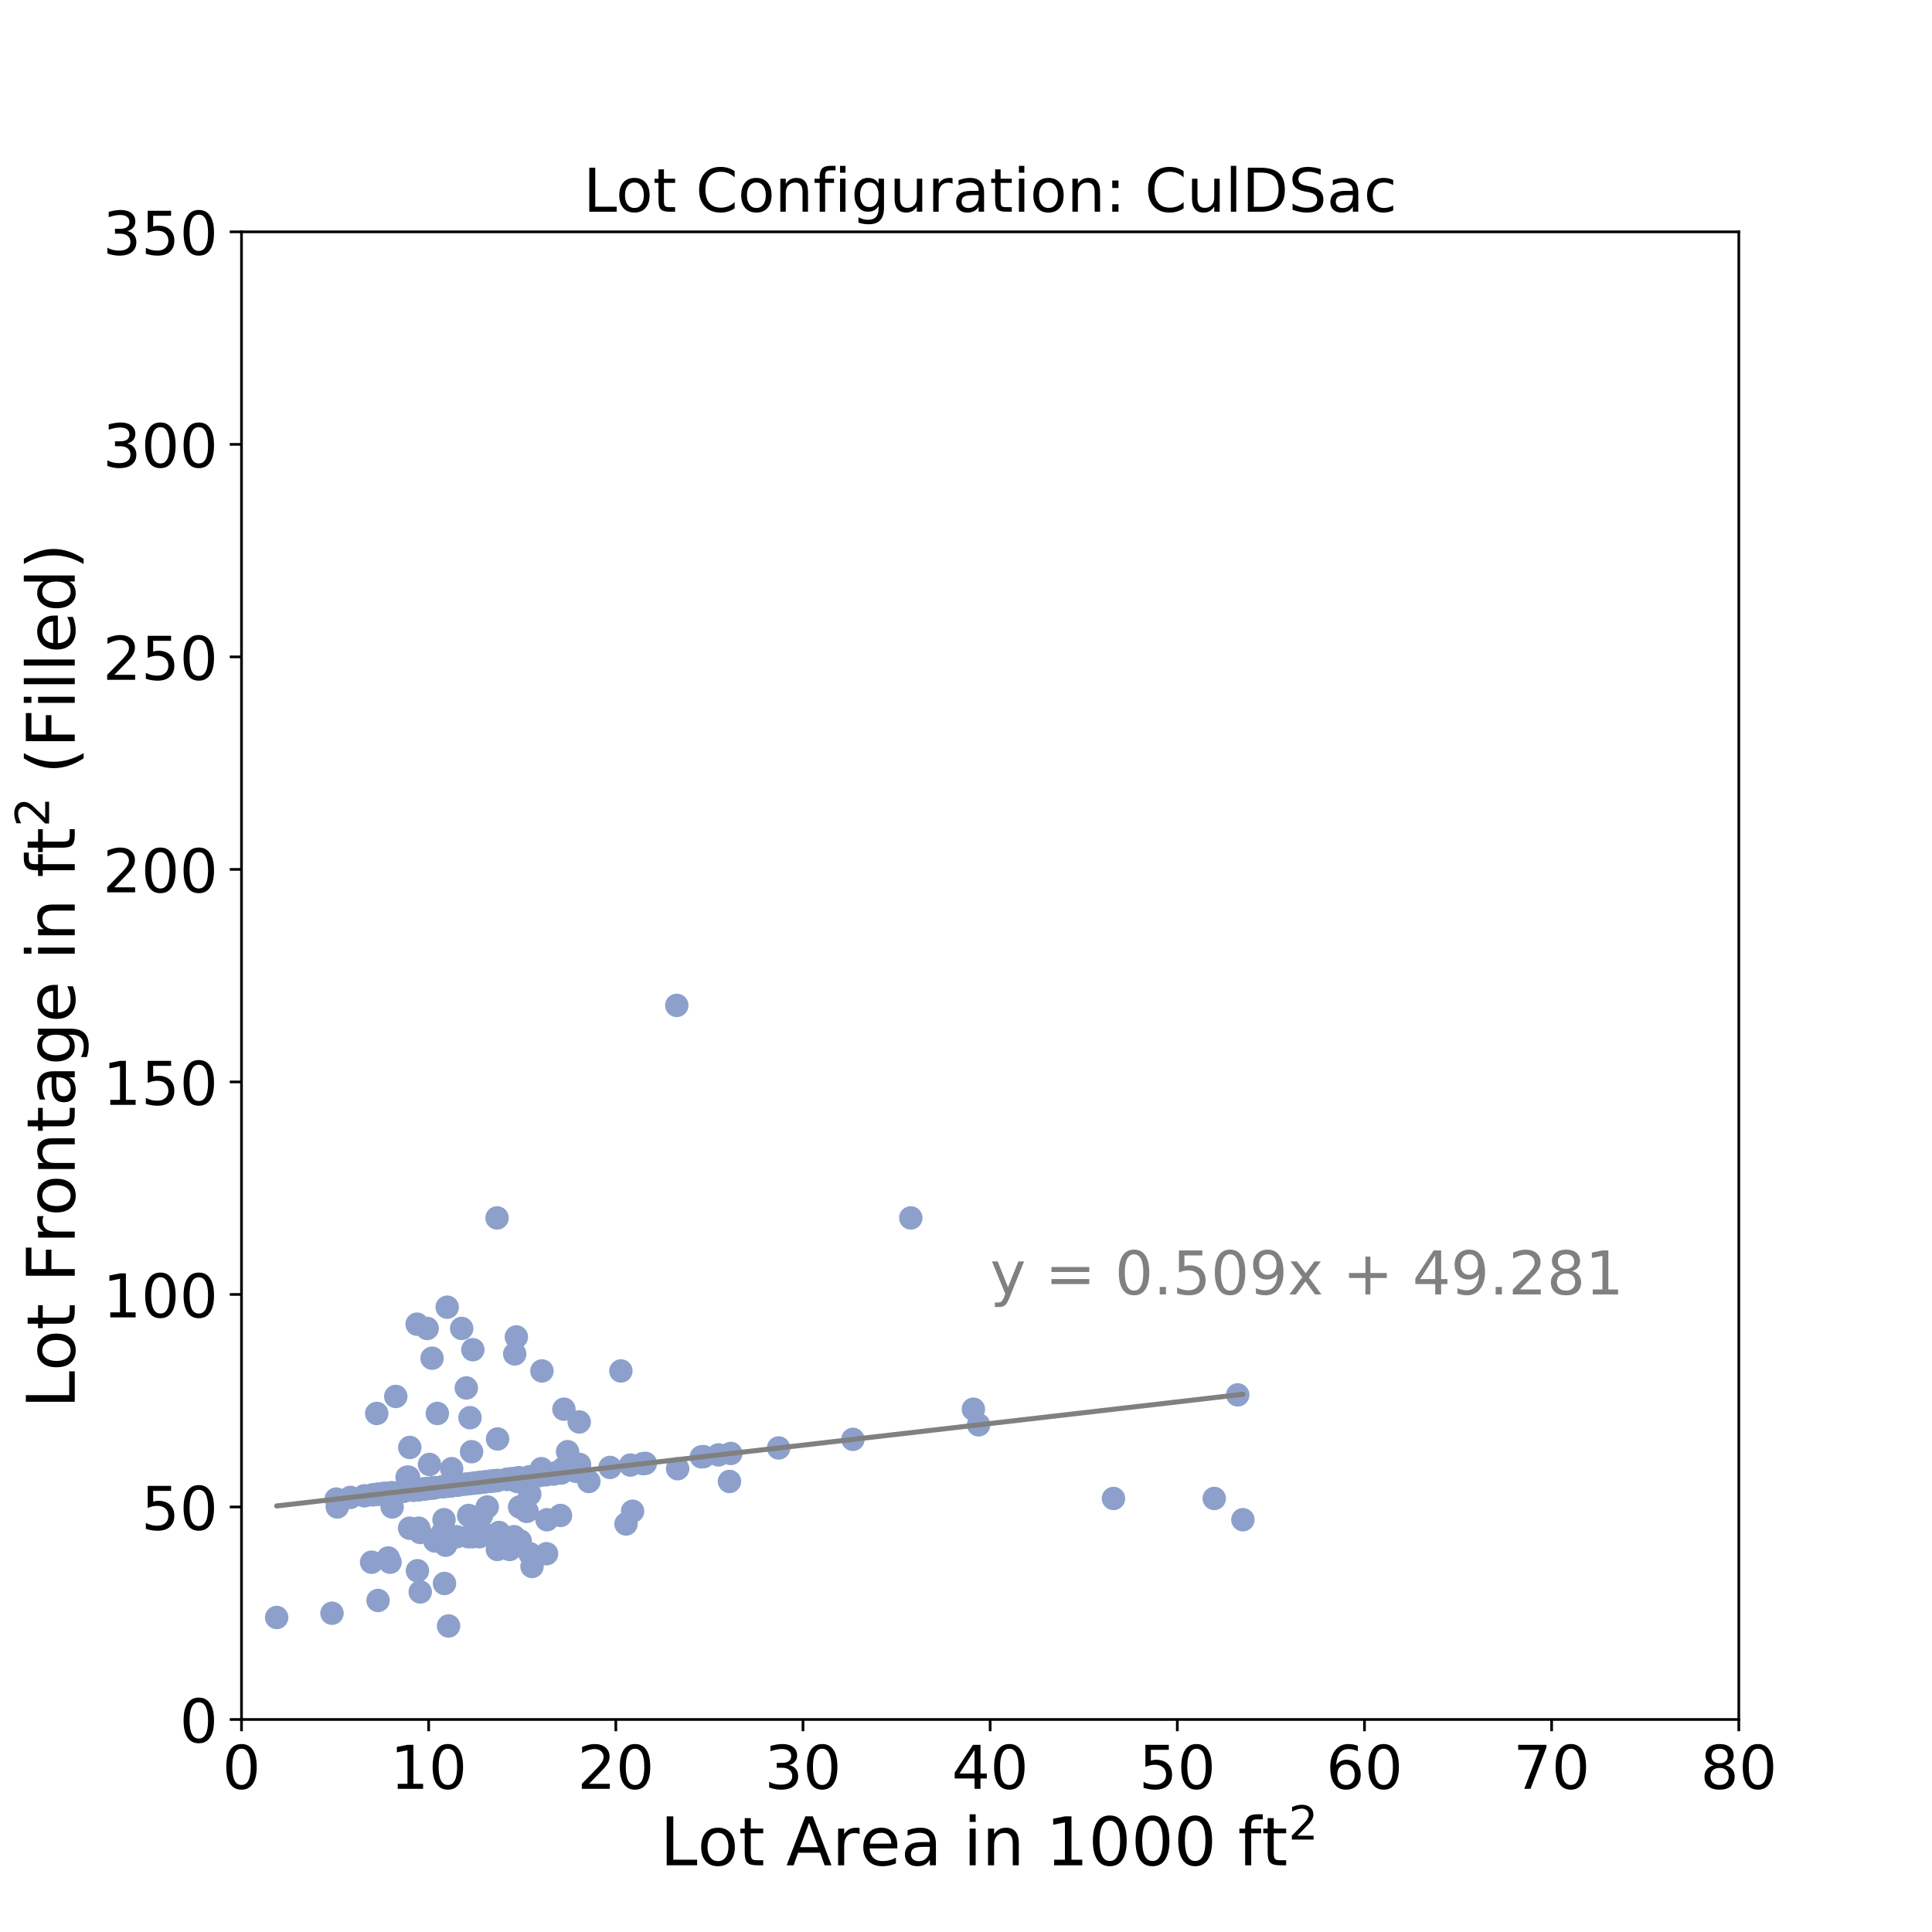 <?xml version="1.0" encoding="utf-8" standalone="no"?>
<!DOCTYPE svg PUBLIC "-//W3C//DTD SVG 1.1//EN"
  "http://www.w3.org/Graphics/SVG/1.1/DTD/svg11.dtd">
<!-- Created with matplotlib (https://matplotlib.org/) -->
<svg height="576pt" version="1.1" viewBox="0 0 576 576" width="576pt" xmlns="http://www.w3.org/2000/svg" xmlns:xlink="http://www.w3.org/1999/xlink">
 <defs>
  <style type="text/css">
*{stroke-linecap:butt;stroke-linejoin:round;}
  </style>
 </defs>
 <g id="figure_1">
  <g id="patch_1">
   <path d="M 0 576 
L 576 576 
L 576 0 
L 0 0 
z
" style="fill:#ffffff;"/>
  </g>
  <g id="axes_1">
   <g id="patch_2">
    <path d="M 72 512.64 
L 518.4 512.64 
L 518.4 69.12 
L 72 69.12 
z
" style="fill:#ffffff;"/>
   </g>
   <g id="PathCollection_1">
    <defs>
     <path d="M 0 3 
C 0.796 3 1.559 2.684 2.121 2.121 
C 2.684 1.559 3 0.796 3 0 
C 3 -0.796 2.684 -1.559 2.121 -2.121 
C 1.559 -2.684 0.796 -3 0 -3 
C -0.796 -3 -1.559 -2.684 -2.121 -2.121 
C -2.684 -1.559 -3 -0.796 -3 0 
C -3 0.796 -2.684 1.559 -2.121 2.121 
C -1.559 2.684 -0.796 3 0 3 
z
" id="m93378bad86" style="stroke:#8da0cb;"/>
    </defs>
    <g clip-path="url(#p62214dafef)">
     <use style="fill:#8da0cb;stroke:#8da0cb;" x="134.725" xlink:href="#m93378bad86" y="442.942"/>
     <use style="fill:#8da0cb;stroke:#8da0cb;" x="163.071" xlink:href="#m93378bad86" y="453.082"/>
     <use style="fill:#8da0cb;stroke:#8da0cb;" x="119.676" xlink:href="#m93378bad86" y="444.681"/>
     <use style="fill:#8da0cb;stroke:#8da0cb;" x="123.224" xlink:href="#m93378bad86" y="444.271"/>
     <use style="fill:#8da0cb;stroke:#8da0cb;" x="123.336" xlink:href="#m93378bad86" y="444.258"/>
     <use style="fill:#8da0cb;stroke:#8da0cb;" x="143.547" xlink:href="#m93378bad86" y="451.814"/>
     <use style="fill:#8da0cb;stroke:#8da0cb;" x="148.346" xlink:href="#m93378bad86" y="429.005"/>
     <use style="fill:#8da0cb;stroke:#8da0cb;" x="191.708" xlink:href="#m93378bad86" y="436.357"/>
     <use style="fill:#8da0cb;stroke:#8da0cb;" x="167.1" xlink:href="#m93378bad86" y="451.814"/>
     <use style="fill:#8da0cb;stroke:#8da0cb;" x="125.038" xlink:href="#m93378bad86" y="444.062"/>
     <use style="fill:#8da0cb;stroke:#8da0cb;" x="154.601" xlink:href="#m93378bad86" y="440.645"/>
     <use style="fill:#8da0cb;stroke:#8da0cb;" x="134.05" xlink:href="#m93378bad86" y="443.02"/>
     <use style="fill:#8da0cb;stroke:#8da0cb;" x="169.22" xlink:href="#m93378bad86" y="432.806"/>
     <use style="fill:#8da0cb;stroke:#8da0cb;" x="127.504" xlink:href="#m93378bad86" y="443.777"/>
     <use style="fill:#8da0cb;stroke:#8da0cb;" x="113.694" xlink:href="#m93378bad86" y="445.373"/>
     <use style="fill:#8da0cb;stroke:#8da0cb;" x="148.295" xlink:href="#m93378bad86" y="461.952"/>
     <use style="fill:#8da0cb;stroke:#8da0cb;" x="147.709" xlink:href="#m93378bad86" y="458.15"/>
     <use style="fill:#8da0cb;stroke:#8da0cb;" x="124.748" xlink:href="#m93378bad86" y="444.095"/>
     <use style="fill:#8da0cb;stroke:#8da0cb;" x="290.2" xlink:href="#m93378bad86" y="420.134"/>
     <use style="fill:#8da0cb;stroke:#8da0cb;" x="137.643" xlink:href="#m93378bad86" y="396.058"/>
     <use style="fill:#8da0cb;stroke:#8da0cb;" x="116.288" xlink:href="#m93378bad86" y="465.754"/>
     <use style="fill:#8da0cb;stroke:#8da0cb;" x="132.521" xlink:href="#m93378bad86" y="472.09"/>
     <use style="fill:#8da0cb;stroke:#8da0cb;" x="143.268" xlink:href="#m93378bad86" y="441.955"/>
     <use style="fill:#8da0cb;stroke:#8da0cb;" x="139.021" xlink:href="#m93378bad86" y="413.798"/>
     <use style="fill:#8da0cb;stroke:#8da0cb;" x="114.073" xlink:href="#m93378bad86" y="445.329"/>
     <use style="fill:#8da0cb;stroke:#8da0cb;" x="121.361" xlink:href="#m93378bad86" y="440.41"/>
     <use style="fill:#8da0cb;stroke:#8da0cb;" x="124.352" xlink:href="#m93378bad86" y="394.79"/>
     <use style="fill:#8da0cb;stroke:#8da0cb;" x="140.126" xlink:href="#m93378bad86" y="422.669"/>
     <use style="fill:#8da0cb;stroke:#8da0cb;" x="134.652" xlink:href="#m93378bad86" y="437.875"/>
     <use style="fill:#8da0cb;stroke:#8da0cb;" x="131.522" xlink:href="#m93378bad86" y="458.15"/>
     <use style="fill:#8da0cb;stroke:#8da0cb;" x="369.007" xlink:href="#m93378bad86" y="415.868"/>
     <use style="fill:#8da0cb;stroke:#8da0cb;" x="125.183" xlink:href="#m93378bad86" y="444.045"/>
     <use style="fill:#8da0cb;stroke:#8da0cb;" x="254.287" xlink:href="#m93378bad86" y="429.125"/>
     <use style="fill:#8da0cb;stroke:#8da0cb;" x="121.796" xlink:href="#m93378bad86" y="440.41"/>
     <use style="fill:#8da0cb;stroke:#8da0cb;" x="146.471" xlink:href="#m93378bad86" y="441.585"/>
     <use style="fill:#8da0cb;stroke:#8da0cb;" x="153.384" xlink:href="#m93378bad86" y="440.786"/>
     <use style="fill:#8da0cb;stroke:#8da0cb;" x="141.103" xlink:href="#m93378bad86" y="442.205"/>
     <use style="fill:#8da0cb;stroke:#8da0cb;" x="331.967" xlink:href="#m93378bad86" y="446.746"/>
     <use style="fill:#8da0cb;stroke:#8da0cb;" x="188.6" xlink:href="#m93378bad86" y="450.547"/>
     <use style="fill:#8da0cb;stroke:#8da0cb;" x="165.577" xlink:href="#m93378bad86" y="439.142"/>
     <use style="fill:#8da0cb;stroke:#8da0cb;" x="100.246" xlink:href="#m93378bad86" y="446.927"/>
     <use style="fill:#8da0cb;stroke:#8da0cb;" x="147.425" xlink:href="#m93378bad86" y="441.475"/>
     <use style="fill:#8da0cb;stroke:#8da0cb;" x="108.622" xlink:href="#m93378bad86" y="445.959"/>
     <use style="fill:#8da0cb;stroke:#8da0cb;" x="130.384" xlink:href="#m93378bad86" y="421.402"/>
     <use style="fill:#8da0cb;stroke:#8da0cb;" x="136.817" xlink:href="#m93378bad86" y="442.7"/>
     <use style="fill:#8da0cb;stroke:#8da0cb;" x="125.283" xlink:href="#m93378bad86" y="474.624"/>
     <use style="fill:#8da0cb;stroke:#8da0cb;" x="370.552" xlink:href="#m93378bad86" y="453.082"/>
     <use style="fill:#8da0cb;stroke:#8da0cb;" x="112.466" xlink:href="#m93378bad86" y="445.514"/>
     <use style="fill:#8da0cb;stroke:#8da0cb;" x="127.354" xlink:href="#m93378bad86" y="396.058"/>
     <use style="fill:#8da0cb;stroke:#8da0cb;" x="139.724" xlink:href="#m93378bad86" y="451.814"/>
     <use style="fill:#8da0cb;stroke:#8da0cb;" x="146.019" xlink:href="#m93378bad86" y="441.637"/>
     <use style="fill:#8da0cb;stroke:#8da0cb;" x="112.321" xlink:href="#m93378bad86" y="421.402"/>
     <use style="fill:#8da0cb;stroke:#8da0cb;" x="232.135" xlink:href="#m93378bad86" y="431.685"/>
     <use style="fill:#8da0cb;stroke:#8da0cb;" x="125.278" xlink:href="#m93378bad86" y="456.883"/>
     <use style="fill:#8da0cb;stroke:#8da0cb;" x="164.89" xlink:href="#m93378bad86" y="439.456"/>
     <use style="fill:#8da0cb;stroke:#8da0cb;" x="158.618" xlink:href="#m93378bad86" y="467.021"/>
     <use style="fill:#8da0cb;stroke:#8da0cb;" x="111.06" xlink:href="#m93378bad86" y="445.677"/>
     <use style="fill:#8da0cb;stroke:#8da0cb;" x="148.77" xlink:href="#m93378bad86" y="456.883"/>
     <use style="fill:#8da0cb;stroke:#8da0cb;" x="100.564" xlink:href="#m93378bad86" y="449.28"/>
     <use style="fill:#8da0cb;stroke:#8da0cb;" x="154.913" xlink:href="#m93378bad86" y="449.28"/>
     <use style="fill:#8da0cb;stroke:#8da0cb;" x="123.816" xlink:href="#m93378bad86" y="444.203"/>
     <use style="fill:#8da0cb;stroke:#8da0cb;" x="152.213" xlink:href="#m93378bad86" y="440.921"/>
     <use style="fill:#8da0cb;stroke:#8da0cb;" x="124.452" xlink:href="#m93378bad86" y="468.288"/>
     <use style="fill:#8da0cb;stroke:#8da0cb;" x="139.618" xlink:href="#m93378bad86" y="458.15"/>
     <use style="fill:#8da0cb;stroke:#8da0cb;" x="104.442" xlink:href="#m93378bad86" y="446.442"/>
     <use style="fill:#8da0cb;stroke:#8da0cb;" x="136.17" xlink:href="#m93378bad86" y="442.775"/>
     <use style="fill:#8da0cb;stroke:#8da0cb;" x="148.334" xlink:href="#m93378bad86" y="441.369"/>
     <use style="fill:#8da0cb;stroke:#8da0cb;" x="133.38" xlink:href="#m93378bad86" y="443.098"/>
     <use style="fill:#8da0cb;stroke:#8da0cb;" x="201.774" xlink:href="#m93378bad86" y="299.75"/>
     <use style="fill:#8da0cb;stroke:#8da0cb;" x="129.496" xlink:href="#m93378bad86" y="443.546"/>
     <use style="fill:#8da0cb;stroke:#8da0cb;" x="154.461" xlink:href="#m93378bad86" y="440.661"/>
     <use style="fill:#8da0cb;stroke:#8da0cb;" x="271.541" xlink:href="#m93378bad86" y="363.11"/>
     <use style="fill:#8da0cb;stroke:#8da0cb;" x="110.787" xlink:href="#m93378bad86" y="465.754"/>
     <use style="fill:#8da0cb;stroke:#8da0cb;" x="153.937" xlink:href="#m93378bad86" y="398.592"/>
     <use style="fill:#8da0cb;stroke:#8da0cb;" x="128.816" xlink:href="#m93378bad86" y="404.928"/>
     <use style="fill:#8da0cb;stroke:#8da0cb;" x="129.173" xlink:href="#m93378bad86" y="443.584"/>
     <use style="fill:#8da0cb;stroke:#8da0cb;" x="153.457" xlink:href="#m93378bad86" y="403.661"/>
     <use style="fill:#8da0cb;stroke:#8da0cb;" x="209.726" xlink:href="#m93378bad86" y="434.275"/>
     <use style="fill:#8da0cb;stroke:#8da0cb;" x="147.475" xlink:href="#m93378bad86" y="441.469"/>
     <use style="fill:#8da0cb;stroke:#8da0cb;" x="144.183" xlink:href="#m93378bad86" y="441.849"/>
     <use style="fill:#8da0cb;stroke:#8da0cb;" x="171.72" xlink:href="#m93378bad86" y="438.667"/>
     <use style="fill:#8da0cb;stroke:#8da0cb;" x="116.913" xlink:href="#m93378bad86" y="449.28"/>
     <use style="fill:#8da0cb;stroke:#8da0cb;" x="132.052" xlink:href="#m93378bad86" y="443.251"/>
     <use style="fill:#8da0cb;stroke:#8da0cb;" x="154.478" xlink:href="#m93378bad86" y="440.659"/>
     <use style="fill:#8da0cb;stroke:#8da0cb;" x="187.958" xlink:href="#m93378bad86" y="436.79"/>
     <use style="fill:#8da0cb;stroke:#8da0cb;" x="154.138" xlink:href="#m93378bad86" y="441.677"/>
     <use style="fill:#8da0cb;stroke:#8da0cb;" x="141.956" xlink:href="#m93378bad86" y="442.106"/>
     <use style="fill:#8da0cb;stroke:#8da0cb;" x="155.097" xlink:href="#m93378bad86" y="459.418"/>
     <use style="fill:#8da0cb;stroke:#8da0cb;" x="157.128" xlink:href="#m93378bad86" y="450.547"/>
     <use style="fill:#8da0cb;stroke:#8da0cb;" x="186.636" xlink:href="#m93378bad86" y="454.349"/>
     <use style="fill:#8da0cb;stroke:#8da0cb;" x="181.87" xlink:href="#m93378bad86" y="437.494"/>
     <use style="fill:#8da0cb;stroke:#8da0cb;" x="217.872" xlink:href="#m93378bad86" y="433.333"/>
     <use style="fill:#8da0cb;stroke:#8da0cb;" x="169.276" xlink:href="#m93378bad86" y="436.608"/>
     <use style="fill:#8da0cb;stroke:#8da0cb;" x="157.988" xlink:href="#m93378bad86" y="463.219"/>
     <use style="fill:#8da0cb;stroke:#8da0cb;" x="98.979" xlink:href="#m93378bad86" y="480.96"/>
     <use style="fill:#8da0cb;stroke:#8da0cb;" x="167.318" xlink:href="#m93378bad86" y="439.176"/>
     <use style="fill:#8da0cb;stroke:#8da0cb;" x="134.496" xlink:href="#m93378bad86" y="442.969"/>
     <use style="fill:#8da0cb;stroke:#8da0cb;" x="140.974" xlink:href="#m93378bad86" y="402.394"/>
     <use style="fill:#8da0cb;stroke:#8da0cb;" x="128.046" xlink:href="#m93378bad86" y="436.608"/>
     <use style="fill:#8da0cb;stroke:#8da0cb;" x="112.712" xlink:href="#m93378bad86" y="477.158"/>
     <use style="fill:#8da0cb;stroke:#8da0cb;" x="124.301" xlink:href="#m93378bad86" y="444.147"/>
     <use style="fill:#8da0cb;stroke:#8da0cb;" x="202.031" xlink:href="#m93378bad86" y="437.875"/>
     <use style="fill:#8da0cb;stroke:#8da0cb;" x="160.7" xlink:href="#m93378bad86" y="439.94"/>
     <use style="fill:#8da0cb;stroke:#8da0cb;" x="131.985" xlink:href="#m93378bad86" y="443.259"/>
     <use style="fill:#8da0cb;stroke:#8da0cb;" x="136.125" xlink:href="#m93378bad86" y="458.15"/>
     <use style="fill:#8da0cb;stroke:#8da0cb;" x="129.329" xlink:href="#m93378bad86" y="443.566"/>
     <use style="fill:#8da0cb;stroke:#8da0cb;" x="143.045" xlink:href="#m93378bad86" y="441.981"/>
     <use style="fill:#8da0cb;stroke:#8da0cb;" x="117.354" xlink:href="#m93378bad86" y="445.478"/>
     <use style="fill:#8da0cb;stroke:#8da0cb;" x="116.718" xlink:href="#m93378bad86" y="445.023"/>
     <use style="fill:#8da0cb;stroke:#8da0cb;" x="159.243" xlink:href="#m93378bad86" y="440.109"/>
     <use style="fill:#8da0cb;stroke:#8da0cb;" x="165.175" xlink:href="#m93378bad86" y="439.423"/>
     <use style="fill:#8da0cb;stroke:#8da0cb;" x="162.781" xlink:href="#m93378bad86" y="439.7"/>
     <use style="fill:#8da0cb;stroke:#8da0cb;" x="126.902" xlink:href="#m93378bad86" y="443.846"/>
     <use style="fill:#8da0cb;stroke:#8da0cb;" x="157.938" xlink:href="#m93378bad86" y="445.478"/>
     <use style="fill:#8da0cb;stroke:#8da0cb;" x="175.559" xlink:href="#m93378bad86" y="441.677"/>
     <use style="fill:#8da0cb;stroke:#8da0cb;" x="133.324" xlink:href="#m93378bad86" y="389.722"/>
     <use style="fill:#8da0cb;stroke:#8da0cb;" x="138.564" xlink:href="#m93378bad86" y="442.499"/>
     <use style="fill:#8da0cb;stroke:#8da0cb;" x="153.273" xlink:href="#m93378bad86" y="458.15"/>
     <use style="fill:#8da0cb;stroke:#8da0cb;" x="133.737" xlink:href="#m93378bad86" y="484.762"/>
     <use style="fill:#8da0cb;stroke:#8da0cb;" x="209.112" xlink:href="#m93378bad86" y="434.346"/>
     <use style="fill:#8da0cb;stroke:#8da0cb;" x="157.859" xlink:href="#m93378bad86" y="440.269"/>
     <use style="fill:#8da0cb;stroke:#8da0cb;" x="114.983" xlink:href="#m93378bad86" y="445.224"/>
     <use style="fill:#8da0cb;stroke:#8da0cb;" x="113.292" xlink:href="#m93378bad86" y="445.419"/>
     <use style="fill:#8da0cb;stroke:#8da0cb;" x="185.107" xlink:href="#m93378bad86" y="408.73"/>
     <use style="fill:#8da0cb;stroke:#8da0cb;" x="151.074" xlink:href="#m93378bad86" y="441.053"/>
     <use style="fill:#8da0cb;stroke:#8da0cb;" x="136.17" xlink:href="#m93378bad86" y="442.775"/>
     <use style="fill:#8da0cb;stroke:#8da0cb;" x="151.961" xlink:href="#m93378bad86" y="461.952"/>
     <use style="fill:#8da0cb;stroke:#8da0cb;" x="126.238" xlink:href="#m93378bad86" y="443.923"/>
     <use style="fill:#8da0cb;stroke:#8da0cb;" x="154.919" xlink:href="#m93378bad86" y="440.609"/>
     <use style="fill:#8da0cb;stroke:#8da0cb;" x="132.85" xlink:href="#m93378bad86" y="460.685"/>
     <use style="fill:#8da0cb;stroke:#8da0cb;" x="125.78" xlink:href="#m93378bad86" y="443.976"/>
     <use style="fill:#8da0cb;stroke:#8da0cb;" x="217.487" xlink:href="#m93378bad86" y="441.677"/>
     <use style="fill:#8da0cb;stroke:#8da0cb;" x="82.485" xlink:href="#m93378bad86" y="482.227"/>
     <use style="fill:#8da0cb;stroke:#8da0cb;" x="128.62" xlink:href="#m93378bad86" y="443.648"/>
     <use style="fill:#8da0cb;stroke:#8da0cb;" x="114.715" xlink:href="#m93378bad86" y="445.255"/>
     <use style="fill:#8da0cb;stroke:#8da0cb;" x="362.015" xlink:href="#m93378bad86" y="446.746"/>
     <use style="fill:#8da0cb;stroke:#8da0cb;" x="122.17" xlink:href="#m93378bad86" y="431.539"/>
     <use style="fill:#8da0cb;stroke:#8da0cb;" x="148.189" xlink:href="#m93378bad86" y="363.11"/>
     <use style="fill:#8da0cb;stroke:#8da0cb;" x="167.803" xlink:href="#m93378bad86" y="437.875"/>
     <use style="fill:#8da0cb;stroke:#8da0cb;" x="131.991" xlink:href="#m93378bad86" y="456.883"/>
     <use style="fill:#8da0cb;stroke:#8da0cb;" x="142.933" xlink:href="#m93378bad86" y="458.15"/>
     <use style="fill:#8da0cb;stroke:#8da0cb;" x="152.112" xlink:href="#m93378bad86" y="440.933"/>
     <use style="fill:#8da0cb;stroke:#8da0cb;" x="117.996" xlink:href="#m93378bad86" y="416.333"/>
     <use style="fill:#8da0cb;stroke:#8da0cb;" x="136.254" xlink:href="#m93378bad86" y="442.766"/>
     <use style="fill:#8da0cb;stroke:#8da0cb;" x="151.331" xlink:href="#m93378bad86" y="441.023"/>
     <use style="fill:#8da0cb;stroke:#8da0cb;" x="132.376" xlink:href="#m93378bad86" y="453.082"/>
     <use style="fill:#8da0cb;stroke:#8da0cb;" x="140.924" xlink:href="#m93378bad86" y="458.15"/>
     <use style="fill:#8da0cb;stroke:#8da0cb;" x="122.12" xlink:href="#m93378bad86" y="455.616"/>
     <use style="fill:#8da0cb;stroke:#8da0cb;" x="162.954" xlink:href="#m93378bad86" y="463.219"/>
     <use style="fill:#8da0cb;stroke:#8da0cb;" x="168.127" xlink:href="#m93378bad86" y="420.134"/>
     <use style="fill:#8da0cb;stroke:#8da0cb;" x="125.317" xlink:href="#m93378bad86" y="444.029"/>
     <use style="fill:#8da0cb;stroke:#8da0cb;" x="214.206" xlink:href="#m93378bad86" y="433.757"/>
     <use style="fill:#8da0cb;stroke:#8da0cb;" x="192.411" xlink:href="#m93378bad86" y="436.276"/>
     <use style="fill:#8da0cb;stroke:#8da0cb;" x="172.686" xlink:href="#m93378bad86" y="423.936"/>
     <use style="fill:#8da0cb;stroke:#8da0cb;" x="139.797" xlink:href="#m93378bad86" y="442.356"/>
     <use style="fill:#8da0cb;stroke:#8da0cb;" x="143.781" xlink:href="#m93378bad86" y="456.883"/>
     <use style="fill:#8da0cb;stroke:#8da0cb;" x="127.398" xlink:href="#m93378bad86" y="443.789"/>
     <use style="fill:#8da0cb;stroke:#8da0cb;" x="129.647" xlink:href="#m93378bad86" y="459.418"/>
     <use style="fill:#8da0cb;stroke:#8da0cb;" x="291.763" xlink:href="#m93378bad86" y="424.794"/>
     <use style="fill:#8da0cb;stroke:#8da0cb;" x="145.254" xlink:href="#m93378bad86" y="449.28"/>
     <use style="fill:#8da0cb;stroke:#8da0cb;" x="148.731" xlink:href="#m93378bad86" y="459.418"/>
     <use style="fill:#8da0cb;stroke:#8da0cb;" x="161.408" xlink:href="#m93378bad86" y="437.875"/>
     <use style="fill:#8da0cb;stroke:#8da0cb;" x="172.786" xlink:href="#m93378bad86" y="436.608"/>
     <use style="fill:#8da0cb;stroke:#8da0cb;" x="140.589" xlink:href="#m93378bad86" y="432.806"/>
     <use style="fill:#8da0cb;stroke:#8da0cb;" x="161.57" xlink:href="#m93378bad86" y="408.73"/>
     <use style="fill:#8da0cb;stroke:#8da0cb;" x="156.916" xlink:href="#m93378bad86" y="450.547"/>
     <use style="fill:#8da0cb;stroke:#8da0cb;" x="123.939" xlink:href="#m93378bad86" y="444.189"/>
     <use style="fill:#8da0cb;stroke:#8da0cb;" x="144.83" xlink:href="#m93378bad86" y="441.774"/>
     <use style="fill:#8da0cb;stroke:#8da0cb;" x="129.853" xlink:href="#m93378bad86" y="443.505"/>
     <use style="fill:#8da0cb;stroke:#8da0cb;" x="112.042" xlink:href="#m93378bad86" y="445.563"/>
     <use style="fill:#8da0cb;stroke:#8da0cb;" x="120.462" xlink:href="#m93378bad86" y="444.59"/>
     <use style="fill:#8da0cb;stroke:#8da0cb;" x="129.948" xlink:href="#m93378bad86" y="459.418"/>
     <use style="fill:#8da0cb;stroke:#8da0cb;" x="124.831" xlink:href="#m93378bad86" y="455.616"/>
     <use style="fill:#8da0cb;stroke:#8da0cb;" x="115.747" xlink:href="#m93378bad86" y="464.486"/>
    </g>
   </g>
   <g id="matplotlib.axis_1">
    <g id="xtick_1">
     <g id="line2d_1">
      <defs>
       <path d="M 0 0 
L 0 3.5 
" id="mb92eab6c75" style="stroke:#000000;stroke-width:0.8;"/>
      </defs>
      <g>
       <use style="stroke:#000000;stroke-width:0.8;" x="72" xlink:href="#mb92eab6c75" y="512.64"/>
      </g>
     </g>
     <g id="text_1">
      <!-- 0 -->
      <defs>
       <path d="M 31.781 66.406 
Q 24.172 66.406 20.328 58.906 
Q 16.5 51.422 16.5 36.375 
Q 16.5 21.391 20.328 13.891 
Q 24.172 6.391 31.781 6.391 
Q 39.453 6.391 43.281 13.891 
Q 47.125 21.391 47.125 36.375 
Q 47.125 51.422 43.281 58.906 
Q 39.453 66.406 31.781 66.406 
z
M 31.781 74.219 
Q 44.047 74.219 50.516 64.516 
Q 56.984 54.828 56.984 36.375 
Q 56.984 17.969 50.516 8.266 
Q 44.047 -1.422 31.781 -1.422 
Q 19.531 -1.422 13.062 8.266 
Q 6.594 17.969 6.594 36.375 
Q 6.594 54.828 13.062 64.516 
Q 19.531 74.219 31.781 74.219 
z
" id="DejaVuSans-48"/>
      </defs>
      <g transform="translate(66.274 533.317)scale(0.18 -0.18)">
       <use xlink:href="#DejaVuSans-48"/>
      </g>
     </g>
    </g>
    <g id="xtick_2">
     <g id="line2d_2">
      <g>
       <use style="stroke:#000000;stroke-width:0.8;" x="127.8" xlink:href="#mb92eab6c75" y="512.64"/>
      </g>
     </g>
     <g id="text_2">
      <!-- 10 -->
      <defs>
       <path d="M 12.406 8.297 
L 28.516 8.297 
L 28.516 63.922 
L 10.984 60.406 
L 10.984 69.391 
L 28.422 72.906 
L 38.281 72.906 
L 38.281 8.297 
L 54.391 8.297 
L 54.391 0 
L 12.406 0 
z
" id="DejaVuSans-49"/>
      </defs>
      <g transform="translate(116.347 533.317)scale(0.18 -0.18)">
       <use xlink:href="#DejaVuSans-49"/>
       <use x="63.623" xlink:href="#DejaVuSans-48"/>
      </g>
     </g>
    </g>
    <g id="xtick_3">
     <g id="line2d_3">
      <g>
       <use style="stroke:#000000;stroke-width:0.8;" x="183.6" xlink:href="#mb92eab6c75" y="512.64"/>
      </g>
     </g>
     <g id="text_3">
      <!-- 20 -->
      <defs>
       <path d="M 19.188 8.297 
L 53.609 8.297 
L 53.609 0 
L 7.328 0 
L 7.328 8.297 
Q 12.938 14.109 22.625 23.891 
Q 32.328 33.688 34.812 36.531 
Q 39.547 41.844 41.422 45.531 
Q 43.312 49.219 43.312 52.781 
Q 43.312 58.594 39.234 62.25 
Q 35.156 65.922 28.609 65.922 
Q 23.969 65.922 18.812 64.312 
Q 13.672 62.703 7.812 59.422 
L 7.812 69.391 
Q 13.766 71.781 18.938 73 
Q 24.125 74.219 28.422 74.219 
Q 39.75 74.219 46.484 68.547 
Q 53.219 62.891 53.219 53.422 
Q 53.219 48.922 51.531 44.891 
Q 49.859 40.875 45.406 35.406 
Q 44.188 33.984 37.641 27.219 
Q 31.109 20.453 19.188 8.297 
z
" id="DejaVuSans-50"/>
      </defs>
      <g transform="translate(172.148 533.317)scale(0.18 -0.18)">
       <use xlink:href="#DejaVuSans-50"/>
       <use x="63.623" xlink:href="#DejaVuSans-48"/>
      </g>
     </g>
    </g>
    <g id="xtick_4">
     <g id="line2d_4">
      <g>
       <use style="stroke:#000000;stroke-width:0.8;" x="239.4" xlink:href="#mb92eab6c75" y="512.64"/>
      </g>
     </g>
     <g id="text_4">
      <!-- 30 -->
      <defs>
       <path d="M 40.578 39.312 
Q 47.656 37.797 51.625 33 
Q 55.609 28.219 55.609 21.188 
Q 55.609 10.406 48.188 4.484 
Q 40.766 -1.422 27.094 -1.422 
Q 22.516 -1.422 17.656 -0.516 
Q 12.797 0.391 7.625 2.203 
L 7.625 11.719 
Q 11.719 9.328 16.594 8.109 
Q 21.484 6.891 26.812 6.891 
Q 36.078 6.891 40.938 10.547 
Q 45.797 14.203 45.797 21.188 
Q 45.797 27.641 41.281 31.266 
Q 36.766 34.906 28.719 34.906 
L 20.219 34.906 
L 20.219 43.016 
L 29.109 43.016 
Q 36.375 43.016 40.234 45.922 
Q 44.094 48.828 44.094 54.297 
Q 44.094 59.906 40.109 62.906 
Q 36.141 65.922 28.719 65.922 
Q 24.656 65.922 20.016 65.031 
Q 15.375 64.156 9.812 62.312 
L 9.812 71.094 
Q 15.438 72.656 20.344 73.438 
Q 25.25 74.219 29.594 74.219 
Q 40.828 74.219 47.359 69.109 
Q 53.906 64.016 53.906 55.328 
Q 53.906 49.266 50.438 45.094 
Q 46.969 40.922 40.578 39.312 
z
" id="DejaVuSans-51"/>
      </defs>
      <g transform="translate(227.947 533.317)scale(0.18 -0.18)">
       <use xlink:href="#DejaVuSans-51"/>
       <use x="63.623" xlink:href="#DejaVuSans-48"/>
      </g>
     </g>
    </g>
    <g id="xtick_5">
     <g id="line2d_5">
      <g>
       <use style="stroke:#000000;stroke-width:0.8;" x="295.2" xlink:href="#mb92eab6c75" y="512.64"/>
      </g>
     </g>
     <g id="text_5">
      <!-- 40 -->
      <defs>
       <path d="M 37.797 64.312 
L 12.891 25.391 
L 37.797 25.391 
z
M 35.203 72.906 
L 47.609 72.906 
L 47.609 25.391 
L 58.016 25.391 
L 58.016 17.188 
L 47.609 17.188 
L 47.609 0 
L 37.797 0 
L 37.797 17.188 
L 4.891 17.188 
L 4.891 26.703 
z
" id="DejaVuSans-52"/>
      </defs>
      <g transform="translate(283.748 533.317)scale(0.18 -0.18)">
       <use xlink:href="#DejaVuSans-52"/>
       <use x="63.623" xlink:href="#DejaVuSans-48"/>
      </g>
     </g>
    </g>
    <g id="xtick_6">
     <g id="line2d_6">
      <g>
       <use style="stroke:#000000;stroke-width:0.8;" x="351" xlink:href="#mb92eab6c75" y="512.64"/>
      </g>
     </g>
     <g id="text_6">
      <!-- 50 -->
      <defs>
       <path d="M 10.797 72.906 
L 49.516 72.906 
L 49.516 64.594 
L 19.828 64.594 
L 19.828 46.734 
Q 21.969 47.469 24.109 47.828 
Q 26.266 48.188 28.422 48.188 
Q 40.625 48.188 47.75 41.5 
Q 54.891 34.812 54.891 23.391 
Q 54.891 11.625 47.562 5.094 
Q 40.234 -1.422 26.906 -1.422 
Q 22.312 -1.422 17.547 -0.641 
Q 12.797 0.141 7.719 1.703 
L 7.719 11.625 
Q 12.109 9.234 16.797 8.062 
Q 21.484 6.891 26.703 6.891 
Q 35.156 6.891 40.078 11.328 
Q 45.016 15.766 45.016 23.391 
Q 45.016 31 40.078 35.438 
Q 35.156 39.891 26.703 39.891 
Q 22.75 39.891 18.812 39.016 
Q 14.891 38.141 10.797 36.281 
z
" id="DejaVuSans-53"/>
      </defs>
      <g transform="translate(339.548 533.317)scale(0.18 -0.18)">
       <use xlink:href="#DejaVuSans-53"/>
       <use x="63.623" xlink:href="#DejaVuSans-48"/>
      </g>
     </g>
    </g>
    <g id="xtick_7">
     <g id="line2d_7">
      <g>
       <use style="stroke:#000000;stroke-width:0.8;" x="406.8" xlink:href="#mb92eab6c75" y="512.64"/>
      </g>
     </g>
     <g id="text_7">
      <!-- 60 -->
      <defs>
       <path d="M 33.016 40.375 
Q 26.375 40.375 22.484 35.828 
Q 18.609 31.297 18.609 23.391 
Q 18.609 15.531 22.484 10.953 
Q 26.375 6.391 33.016 6.391 
Q 39.656 6.391 43.531 10.953 
Q 47.406 15.531 47.406 23.391 
Q 47.406 31.297 43.531 35.828 
Q 39.656 40.375 33.016 40.375 
z
M 52.594 71.297 
L 52.594 62.312 
Q 48.875 64.062 45.094 64.984 
Q 41.312 65.922 37.594 65.922 
Q 27.828 65.922 22.672 59.328 
Q 17.531 52.734 16.797 39.406 
Q 19.672 43.656 24.016 45.922 
Q 28.375 48.188 33.594 48.188 
Q 44.578 48.188 50.953 41.516 
Q 57.328 34.859 57.328 23.391 
Q 57.328 12.156 50.688 5.359 
Q 44.047 -1.422 33.016 -1.422 
Q 20.359 -1.422 13.672 8.266 
Q 6.984 17.969 6.984 36.375 
Q 6.984 53.656 15.188 63.938 
Q 23.391 74.219 37.203 74.219 
Q 40.922 74.219 44.703 73.484 
Q 48.484 72.75 52.594 71.297 
z
" id="DejaVuSans-54"/>
      </defs>
      <g transform="translate(395.348 533.317)scale(0.18 -0.18)">
       <use xlink:href="#DejaVuSans-54"/>
       <use x="63.623" xlink:href="#DejaVuSans-48"/>
      </g>
     </g>
    </g>
    <g id="xtick_8">
     <g id="line2d_8">
      <g>
       <use style="stroke:#000000;stroke-width:0.8;" x="462.6" xlink:href="#mb92eab6c75" y="512.64"/>
      </g>
     </g>
     <g id="text_8">
      <!-- 70 -->
      <defs>
       <path d="M 8.203 72.906 
L 55.078 72.906 
L 55.078 68.703 
L 28.609 0 
L 18.312 0 
L 43.219 64.594 
L 8.203 64.594 
z
" id="DejaVuSans-55"/>
      </defs>
      <g transform="translate(451.147 533.317)scale(0.18 -0.18)">
       <use xlink:href="#DejaVuSans-55"/>
       <use x="63.623" xlink:href="#DejaVuSans-48"/>
      </g>
     </g>
    </g>
    <g id="xtick_9">
     <g id="line2d_9">
      <g>
       <use style="stroke:#000000;stroke-width:0.8;" x="518.4" xlink:href="#mb92eab6c75" y="512.64"/>
      </g>
     </g>
     <g id="text_9">
      <!-- 80 -->
      <defs>
       <path d="M 31.781 34.625 
Q 24.75 34.625 20.719 30.859 
Q 16.703 27.094 16.703 20.516 
Q 16.703 13.922 20.719 10.156 
Q 24.75 6.391 31.781 6.391 
Q 38.812 6.391 42.859 10.172 
Q 46.922 13.969 46.922 20.516 
Q 46.922 27.094 42.891 30.859 
Q 38.875 34.625 31.781 34.625 
z
M 21.922 38.812 
Q 15.578 40.375 12.031 44.719 
Q 8.5 49.078 8.5 55.328 
Q 8.5 64.062 14.719 69.141 
Q 20.953 74.219 31.781 74.219 
Q 42.672 74.219 48.875 69.141 
Q 55.078 64.062 55.078 55.328 
Q 55.078 49.078 51.531 44.719 
Q 48 40.375 41.703 38.812 
Q 48.828 37.156 52.797 32.312 
Q 56.781 27.484 56.781 20.516 
Q 56.781 9.906 50.312 4.234 
Q 43.844 -1.422 31.781 -1.422 
Q 19.734 -1.422 13.25 4.234 
Q 6.781 9.906 6.781 20.516 
Q 6.781 27.484 10.781 32.312 
Q 14.797 37.156 21.922 38.812 
z
M 18.312 54.391 
Q 18.312 48.734 21.844 45.562 
Q 25.391 42.391 31.781 42.391 
Q 38.141 42.391 41.719 45.562 
Q 45.312 48.734 45.312 54.391 
Q 45.312 60.062 41.719 63.234 
Q 38.141 66.406 31.781 66.406 
Q 25.391 66.406 21.844 63.234 
Q 18.312 60.062 18.312 54.391 
z
" id="DejaVuSans-56"/>
      </defs>
      <g transform="translate(506.947 533.317)scale(0.18 -0.18)">
       <use xlink:href="#DejaVuSans-56"/>
       <use x="63.623" xlink:href="#DejaVuSans-48"/>
      </g>
     </g>
    </g>
    <g id="text_10">
     <!-- Lot Area in 1000 ft$\mathregular{^{2}}$ -->
     <defs>
      <path d="M 9.812 72.906 
L 19.672 72.906 
L 19.672 8.297 
L 55.172 8.297 
L 55.172 0 
L 9.812 0 
z
" id="DejaVuSans-76"/>
      <path d="M 30.609 48.391 
Q 23.391 48.391 19.188 42.75 
Q 14.984 37.109 14.984 27.297 
Q 14.984 17.484 19.156 11.844 
Q 23.344 6.203 30.609 6.203 
Q 37.797 6.203 41.984 11.859 
Q 46.188 17.531 46.188 27.297 
Q 46.188 37.016 41.984 42.703 
Q 37.797 48.391 30.609 48.391 
z
M 30.609 56 
Q 42.328 56 49.016 48.375 
Q 55.719 40.766 55.719 27.297 
Q 55.719 13.875 49.016 6.219 
Q 42.328 -1.422 30.609 -1.422 
Q 18.844 -1.422 12.172 6.219 
Q 5.516 13.875 5.516 27.297 
Q 5.516 40.766 12.172 48.375 
Q 18.844 56 30.609 56 
z
" id="DejaVuSans-111"/>
      <path d="M 18.312 70.219 
L 18.312 54.688 
L 36.812 54.688 
L 36.812 47.703 
L 18.312 47.703 
L 18.312 18.016 
Q 18.312 11.328 20.141 9.422 
Q 21.969 7.516 27.594 7.516 
L 36.812 7.516 
L 36.812 0 
L 27.594 0 
Q 17.188 0 13.234 3.875 
Q 9.281 7.766 9.281 18.016 
L 9.281 47.703 
L 2.688 47.703 
L 2.688 54.688 
L 9.281 54.688 
L 9.281 70.219 
z
" id="DejaVuSans-116"/>
      <path id="DejaVuSans-32"/>
      <path d="M 34.188 63.188 
L 20.797 26.906 
L 47.609 26.906 
z
M 28.609 72.906 
L 39.797 72.906 
L 67.578 0 
L 57.328 0 
L 50.688 18.703 
L 17.828 18.703 
L 11.188 0 
L 0.781 0 
z
" id="DejaVuSans-65"/>
      <path d="M 41.109 46.297 
Q 39.594 47.172 37.812 47.578 
Q 36.031 48 33.891 48 
Q 26.266 48 22.188 43.047 
Q 18.109 38.094 18.109 28.812 
L 18.109 0 
L 9.078 0 
L 9.078 54.688 
L 18.109 54.688 
L 18.109 46.188 
Q 20.953 51.172 25.484 53.578 
Q 30.031 56 36.531 56 
Q 37.453 56 38.578 55.875 
Q 39.703 55.766 41.062 55.516 
z
" id="DejaVuSans-114"/>
      <path d="M 56.203 29.594 
L 56.203 25.203 
L 14.891 25.203 
Q 15.484 15.922 20.484 11.062 
Q 25.484 6.203 34.422 6.203 
Q 39.594 6.203 44.453 7.469 
Q 49.312 8.734 54.109 11.281 
L 54.109 2.781 
Q 49.266 0.734 44.188 -0.344 
Q 39.109 -1.422 33.891 -1.422 
Q 20.797 -1.422 13.156 6.188 
Q 5.516 13.812 5.516 26.812 
Q 5.516 40.234 12.766 48.109 
Q 20.016 56 32.328 56 
Q 43.359 56 49.781 48.891 
Q 56.203 41.797 56.203 29.594 
z
M 47.219 32.234 
Q 47.125 39.594 43.094 43.984 
Q 39.062 48.391 32.422 48.391 
Q 24.906 48.391 20.391 44.141 
Q 15.875 39.891 15.188 32.172 
z
" id="DejaVuSans-101"/>
      <path d="M 34.281 27.484 
Q 23.391 27.484 19.188 25 
Q 14.984 22.516 14.984 16.5 
Q 14.984 11.719 18.141 8.906 
Q 21.297 6.109 26.703 6.109 
Q 34.188 6.109 38.703 11.406 
Q 43.219 16.703 43.219 25.484 
L 43.219 27.484 
z
M 52.203 31.203 
L 52.203 0 
L 43.219 0 
L 43.219 8.297 
Q 40.141 3.328 35.547 0.953 
Q 30.953 -1.422 24.312 -1.422 
Q 15.922 -1.422 10.953 3.297 
Q 6 8.016 6 15.922 
Q 6 25.141 12.172 29.828 
Q 18.359 34.516 30.609 34.516 
L 43.219 34.516 
L 43.219 35.406 
Q 43.219 41.609 39.141 45 
Q 35.062 48.391 27.688 48.391 
Q 23 48.391 18.547 47.266 
Q 14.109 46.141 10.016 43.891 
L 10.016 52.203 
Q 14.938 54.109 19.578 55.047 
Q 24.219 56 28.609 56 
Q 40.484 56 46.344 49.844 
Q 52.203 43.703 52.203 31.203 
z
" id="DejaVuSans-97"/>
      <path d="M 9.422 54.688 
L 18.406 54.688 
L 18.406 0 
L 9.422 0 
z
M 9.422 75.984 
L 18.406 75.984 
L 18.406 64.594 
L 9.422 64.594 
z
" id="DejaVuSans-105"/>
      <path d="M 54.891 33.016 
L 54.891 0 
L 45.906 0 
L 45.906 32.719 
Q 45.906 40.484 42.875 44.328 
Q 39.844 48.188 33.797 48.188 
Q 26.516 48.188 22.312 43.547 
Q 18.109 38.922 18.109 30.906 
L 18.109 0 
L 9.078 0 
L 9.078 54.688 
L 18.109 54.688 
L 18.109 46.188 
Q 21.344 51.125 25.703 53.562 
Q 30.078 56 35.797 56 
Q 45.219 56 50.047 50.172 
Q 54.891 44.344 54.891 33.016 
z
" id="DejaVuSans-110"/>
      <path d="M 37.109 75.984 
L 37.109 68.5 
L 28.516 68.5 
Q 23.688 68.5 21.797 66.547 
Q 19.922 64.594 19.922 59.516 
L 19.922 54.688 
L 34.719 54.688 
L 34.719 47.703 
L 19.922 47.703 
L 19.922 0 
L 10.891 0 
L 10.891 47.703 
L 2.297 47.703 
L 2.297 54.688 
L 10.891 54.688 
L 10.891 58.5 
Q 10.891 67.625 15.141 71.797 
Q 19.391 75.984 28.609 75.984 
z
" id="DejaVuSans-102"/>
     </defs>
     <g transform="translate(196.8 556.258)scale(0.2 -0.2)">
      <use transform="translate(0 0.766)" xlink:href="#DejaVuSans-76"/>
      <use transform="translate(55.713 0.766)" xlink:href="#DejaVuSans-111"/>
      <use transform="translate(116.895 0.766)" xlink:href="#DejaVuSans-116"/>
      <use transform="translate(156.104 0.766)" xlink:href="#DejaVuSans-32"/>
      <use transform="translate(187.891 0.766)" xlink:href="#DejaVuSans-65"/>
      <use transform="translate(256.299 0.766)" xlink:href="#DejaVuSans-114"/>
      <use transform="translate(297.412 0.766)" xlink:href="#DejaVuSans-101"/>
      <use transform="translate(358.936 0.766)" xlink:href="#DejaVuSans-97"/>
      <use transform="translate(420.215 0.766)" xlink:href="#DejaVuSans-32"/>
      <use transform="translate(452.002 0.766)" xlink:href="#DejaVuSans-105"/>
      <use transform="translate(479.785 0.766)" xlink:href="#DejaVuSans-110"/>
      <use transform="translate(543.164 0.766)" xlink:href="#DejaVuSans-32"/>
      <use transform="translate(574.951 0.766)" xlink:href="#DejaVuSans-49"/>
      <use transform="translate(638.574 0.766)" xlink:href="#DejaVuSans-48"/>
      <use transform="translate(702.197 0.766)" xlink:href="#DejaVuSans-48"/>
      <use transform="translate(765.82 0.766)" xlink:href="#DejaVuSans-48"/>
      <use transform="translate(829.443 0.766)" xlink:href="#DejaVuSans-32"/>
      <use transform="translate(861.23 0.766)" xlink:href="#DejaVuSans-102"/>
      <use transform="translate(896.436 0.766)" xlink:href="#DejaVuSans-116"/>
      <use transform="translate(936.602 39.047)scale(0.7)" xlink:href="#DejaVuSans-50"/>
     </g>
    </g>
   </g>
   <g id="matplotlib.axis_2">
    <g id="ytick_1">
     <g id="line2d_10">
      <defs>
       <path d="M 0 0 
L -3.5 0 
" id="mbc89e474ae" style="stroke:#000000;stroke-width:0.8;"/>
      </defs>
      <g>
       <use style="stroke:#000000;stroke-width:0.8;" x="72" xlink:href="#mbc89e474ae" y="512.64"/>
      </g>
     </g>
     <g id="text_11">
      <!-- 0 -->
      <g transform="translate(53.547 519.479)scale(0.18 -0.18)">
       <use xlink:href="#DejaVuSans-48"/>
      </g>
     </g>
    </g>
    <g id="ytick_2">
     <g id="line2d_11">
      <g>
       <use style="stroke:#000000;stroke-width:0.8;" x="72" xlink:href="#mbc89e474ae" y="449.28"/>
      </g>
     </g>
     <g id="text_12">
      <!-- 50 -->
      <g transform="translate(42.095 456.119)scale(0.18 -0.18)">
       <use xlink:href="#DejaVuSans-53"/>
       <use x="63.623" xlink:href="#DejaVuSans-48"/>
      </g>
     </g>
    </g>
    <g id="ytick_3">
     <g id="line2d_12">
      <g>
       <use style="stroke:#000000;stroke-width:0.8;" x="72" xlink:href="#mbc89e474ae" y="385.92"/>
      </g>
     </g>
     <g id="text_13">
      <!-- 100 -->
      <g transform="translate(30.642 392.759)scale(0.18 -0.18)">
       <use xlink:href="#DejaVuSans-49"/>
       <use x="63.623" xlink:href="#DejaVuSans-48"/>
       <use x="127.246" xlink:href="#DejaVuSans-48"/>
      </g>
     </g>
    </g>
    <g id="ytick_4">
     <g id="line2d_13">
      <g>
       <use style="stroke:#000000;stroke-width:0.8;" x="72" xlink:href="#mbc89e474ae" y="322.56"/>
      </g>
     </g>
     <g id="text_14">
      <!-- 150 -->
      <g transform="translate(30.642 329.399)scale(0.18 -0.18)">
       <use xlink:href="#DejaVuSans-49"/>
       <use x="63.623" xlink:href="#DejaVuSans-53"/>
       <use x="127.246" xlink:href="#DejaVuSans-48"/>
      </g>
     </g>
    </g>
    <g id="ytick_5">
     <g id="line2d_14">
      <g>
       <use style="stroke:#000000;stroke-width:0.8;" x="72" xlink:href="#mbc89e474ae" y="259.2"/>
      </g>
     </g>
     <g id="text_15">
      <!-- 200 -->
      <g transform="translate(30.642 266.039)scale(0.18 -0.18)">
       <use xlink:href="#DejaVuSans-50"/>
       <use x="63.623" xlink:href="#DejaVuSans-48"/>
       <use x="127.246" xlink:href="#DejaVuSans-48"/>
      </g>
     </g>
    </g>
    <g id="ytick_6">
     <g id="line2d_15">
      <g>
       <use style="stroke:#000000;stroke-width:0.8;" x="72" xlink:href="#mbc89e474ae" y="195.84"/>
      </g>
     </g>
     <g id="text_16">
      <!-- 250 -->
      <g transform="translate(30.642 202.679)scale(0.18 -0.18)">
       <use xlink:href="#DejaVuSans-50"/>
       <use x="63.623" xlink:href="#DejaVuSans-53"/>
       <use x="127.246" xlink:href="#DejaVuSans-48"/>
      </g>
     </g>
    </g>
    <g id="ytick_7">
     <g id="line2d_16">
      <g>
       <use style="stroke:#000000;stroke-width:0.8;" x="72" xlink:href="#mbc89e474ae" y="132.48"/>
      </g>
     </g>
     <g id="text_17">
      <!-- 300 -->
      <g transform="translate(30.642 139.319)scale(0.18 -0.18)">
       <use xlink:href="#DejaVuSans-51"/>
       <use x="63.623" xlink:href="#DejaVuSans-48"/>
       <use x="127.246" xlink:href="#DejaVuSans-48"/>
      </g>
     </g>
    </g>
    <g id="ytick_8">
     <g id="line2d_17">
      <g>
       <use style="stroke:#000000;stroke-width:0.8;" x="72" xlink:href="#mbc89e474ae" y="69.12"/>
      </g>
     </g>
     <g id="text_18">
      <!-- 350 -->
      <g transform="translate(30.642 75.959)scale(0.18 -0.18)">
       <use xlink:href="#DejaVuSans-51"/>
       <use x="63.623" xlink:href="#DejaVuSans-53"/>
       <use x="127.246" xlink:href="#DejaVuSans-48"/>
      </g>
     </g>
    </g>
    <g id="text_19">
     <!-- Lot Frontage in ft$\mathregular{^{2}}$ (Filled) -->
     <defs>
      <path d="M 9.812 72.906 
L 51.703 72.906 
L 51.703 64.594 
L 19.672 64.594 
L 19.672 43.109 
L 48.578 43.109 
L 48.578 34.812 
L 19.672 34.812 
L 19.672 0 
L 9.812 0 
z
" id="DejaVuSans-70"/>
      <path d="M 45.406 27.984 
Q 45.406 37.75 41.375 43.109 
Q 37.359 48.484 30.078 48.484 
Q 22.859 48.484 18.828 43.109 
Q 14.797 37.75 14.797 27.984 
Q 14.797 18.266 18.828 12.891 
Q 22.859 7.516 30.078 7.516 
Q 37.359 7.516 41.375 12.891 
Q 45.406 18.266 45.406 27.984 
z
M 54.391 6.781 
Q 54.391 -7.172 48.188 -13.984 
Q 42 -20.797 29.203 -20.797 
Q 24.469 -20.797 20.266 -20.094 
Q 16.062 -19.391 12.109 -17.922 
L 12.109 -9.188 
Q 16.062 -11.328 19.922 -12.344 
Q 23.781 -13.375 27.781 -13.375 
Q 36.625 -13.375 41.016 -8.766 
Q 45.406 -4.156 45.406 5.172 
L 45.406 9.625 
Q 42.625 4.781 38.281 2.391 
Q 33.938 0 27.875 0 
Q 17.828 0 11.672 7.656 
Q 5.516 15.328 5.516 27.984 
Q 5.516 40.672 11.672 48.328 
Q 17.828 56 27.875 56 
Q 33.938 56 38.281 53.609 
Q 42.625 51.219 45.406 46.391 
L 45.406 54.688 
L 54.391 54.688 
z
" id="DejaVuSans-103"/>
      <path d="M 31 75.875 
Q 24.469 64.656 21.281 53.656 
Q 18.109 42.672 18.109 31.391 
Q 18.109 20.125 21.312 9.062 
Q 24.516 -2 31 -13.188 
L 23.188 -13.188 
Q 15.875 -1.703 12.234 9.375 
Q 8.594 20.453 8.594 31.391 
Q 8.594 42.281 12.203 53.312 
Q 15.828 64.359 23.188 75.875 
z
" id="DejaVuSans-40"/>
      <path d="M 9.422 75.984 
L 18.406 75.984 
L 18.406 0 
L 9.422 0 
z
" id="DejaVuSans-108"/>
      <path d="M 45.406 46.391 
L 45.406 75.984 
L 54.391 75.984 
L 54.391 0 
L 45.406 0 
L 45.406 8.203 
Q 42.578 3.328 38.25 0.953 
Q 33.938 -1.422 27.875 -1.422 
Q 17.969 -1.422 11.734 6.484 
Q 5.516 14.406 5.516 27.297 
Q 5.516 40.188 11.734 48.094 
Q 17.969 56 27.875 56 
Q 33.938 56 38.25 53.625 
Q 42.578 51.266 45.406 46.391 
z
M 14.797 27.297 
Q 14.797 17.391 18.875 11.75 
Q 22.953 6.109 30.078 6.109 
Q 37.203 6.109 41.297 11.75 
Q 45.406 17.391 45.406 27.297 
Q 45.406 37.203 41.297 42.844 
Q 37.203 48.484 30.078 48.484 
Q 22.953 48.484 18.875 42.844 
Q 14.797 37.203 14.797 27.297 
z
" id="DejaVuSans-100"/>
      <path d="M 8.016 75.875 
L 15.828 75.875 
Q 23.141 64.359 26.781 53.312 
Q 30.422 42.281 30.422 31.391 
Q 30.422 20.453 26.781 9.375 
Q 23.141 -1.703 15.828 -13.188 
L 8.016 -13.188 
Q 14.5 -2 17.703 9.062 
Q 20.906 20.125 20.906 31.391 
Q 20.906 42.672 17.703 53.656 
Q 14.5 64.656 8.016 75.875 
z
" id="DejaVuSans-41"/>
     </defs>
     <g transform="translate(22.442 419.88)rotate(-90)scale(0.2 -0.2)">
      <use transform="translate(0 0.766)" xlink:href="#DejaVuSans-76"/>
      <use transform="translate(55.713 0.766)" xlink:href="#DejaVuSans-111"/>
      <use transform="translate(116.895 0.766)" xlink:href="#DejaVuSans-116"/>
      <use transform="translate(156.104 0.766)" xlink:href="#DejaVuSans-32"/>
      <use transform="translate(187.891 0.766)" xlink:href="#DejaVuSans-70"/>
      <use transform="translate(245.41 0.766)" xlink:href="#DejaVuSans-114"/>
      <use transform="translate(286.523 0.766)" xlink:href="#DejaVuSans-111"/>
      <use transform="translate(347.705 0.766)" xlink:href="#DejaVuSans-110"/>
      <use transform="translate(411.084 0.766)" xlink:href="#DejaVuSans-116"/>
      <use transform="translate(450.293 0.766)" xlink:href="#DejaVuSans-97"/>
      <use transform="translate(511.572 0.766)" xlink:href="#DejaVuSans-103"/>
      <use transform="translate(575.049 0.766)" xlink:href="#DejaVuSans-101"/>
      <use transform="translate(636.572 0.766)" xlink:href="#DejaVuSans-32"/>
      <use transform="translate(668.359 0.766)" xlink:href="#DejaVuSans-105"/>
      <use transform="translate(696.143 0.766)" xlink:href="#DejaVuSans-110"/>
      <use transform="translate(759.521 0.766)" xlink:href="#DejaVuSans-32"/>
      <use transform="translate(791.309 0.766)" xlink:href="#DejaVuSans-102"/>
      <use transform="translate(826.514 0.766)" xlink:href="#DejaVuSans-116"/>
      <use transform="translate(866.68 39.047)scale(0.7)" xlink:href="#DejaVuSans-50"/>
      <use transform="translate(913.95 0.766)" xlink:href="#DejaVuSans-32"/>
      <use transform="translate(945.737 0.766)" xlink:href="#DejaVuSans-40"/>
      <use transform="translate(984.751 0.766)" xlink:href="#DejaVuSans-70"/>
      <use transform="translate(1042.271 0.766)" xlink:href="#DejaVuSans-105"/>
      <use transform="translate(1070.054 0.766)" xlink:href="#DejaVuSans-108"/>
      <use transform="translate(1097.837 0.766)" xlink:href="#DejaVuSans-108"/>
      <use transform="translate(1125.62 0.766)" xlink:href="#DejaVuSans-101"/>
      <use transform="translate(1187.144 0.766)" xlink:href="#DejaVuSans-100"/>
      <use transform="translate(1250.62 0.766)" xlink:href="#DejaVuSans-41"/>
     </g>
    </g>
   </g>
   <g id="line2d_18">
    <path clip-path="url(#p62214dafef)" d="M 134.725 442.942 
L 370.552 415.689 
L 82.485 448.979 
L 115.747 445.135 
" style="fill:none;stroke:#808080;stroke-linecap:square;stroke-width:1.5;"/>
   </g>
   <g id="patch_3">
    <path d="M 72 512.64 
L 72 69.12 
" style="fill:none;stroke:#000000;stroke-linecap:square;stroke-linejoin:miter;stroke-width:0.8;"/>
   </g>
   <g id="patch_4">
    <path d="M 518.4 512.64 
L 518.4 69.12 
" style="fill:none;stroke:#000000;stroke-linecap:square;stroke-linejoin:miter;stroke-width:0.8;"/>
   </g>
   <g id="patch_5">
    <path d="M 72 512.64 
L 518.4 512.64 
" style="fill:none;stroke:#000000;stroke-linecap:square;stroke-linejoin:miter;stroke-width:0.8;"/>
   </g>
   <g id="patch_6">
    <path d="M 72 69.12 
L 518.4 69.12 
" style="fill:none;stroke:#000000;stroke-linecap:square;stroke-linejoin:miter;stroke-width:0.8;"/>
   </g>
   <g id="text_20">
    <!-- y = 0.509x + 49.281 -->
    <defs>
     <path d="M 32.172 -5.078 
Q 28.375 -14.844 24.75 -17.812 
Q 21.141 -20.797 15.094 -20.797 
L 7.906 -20.797 
L 7.906 -13.281 
L 13.188 -13.281 
Q 16.891 -13.281 18.938 -11.516 
Q 21 -9.766 23.484 -3.219 
L 25.094 0.875 
L 2.984 54.688 
L 12.5 54.688 
L 29.594 11.922 
L 46.688 54.688 
L 56.203 54.688 
z
" id="DejaVuSans-121"/>
     <path d="M 10.594 45.406 
L 73.188 45.406 
L 73.188 37.203 
L 10.594 37.203 
z
M 10.594 25.484 
L 73.188 25.484 
L 73.188 17.188 
L 10.594 17.188 
z
" id="DejaVuSans-61"/>
     <path d="M 10.688 12.406 
L 21 12.406 
L 21 0 
L 10.688 0 
z
" id="DejaVuSans-46"/>
     <path d="M 10.984 1.516 
L 10.984 10.5 
Q 14.703 8.734 18.5 7.812 
Q 22.312 6.891 25.984 6.891 
Q 35.75 6.891 40.891 13.453 
Q 46.047 20.016 46.781 33.406 
Q 43.953 29.203 39.594 26.953 
Q 35.25 24.703 29.984 24.703 
Q 19.047 24.703 12.672 31.312 
Q 6.297 37.938 6.297 49.422 
Q 6.297 60.641 12.938 67.422 
Q 19.578 74.219 30.609 74.219 
Q 43.266 74.219 49.922 64.516 
Q 56.594 54.828 56.594 36.375 
Q 56.594 19.141 48.406 8.859 
Q 40.234 -1.422 26.422 -1.422 
Q 22.703 -1.422 18.891 -0.688 
Q 15.094 0.047 10.984 1.516 
z
M 30.609 32.422 
Q 37.25 32.422 41.125 36.953 
Q 45.016 41.5 45.016 49.422 
Q 45.016 57.281 41.125 61.844 
Q 37.25 66.406 30.609 66.406 
Q 23.969 66.406 20.094 61.844 
Q 16.219 57.281 16.219 49.422 
Q 16.219 41.5 20.094 36.953 
Q 23.969 32.422 30.609 32.422 
z
" id="DejaVuSans-57"/>
     <path d="M 54.891 54.688 
L 35.109 28.078 
L 55.906 0 
L 45.312 0 
L 29.391 21.484 
L 13.484 0 
L 2.875 0 
L 24.125 28.609 
L 4.688 54.688 
L 15.281 54.688 
L 29.781 35.203 
L 44.281 54.688 
z
" id="DejaVuSans-120"/>
     <path d="M 46 62.703 
L 46 35.5 
L 73.188 35.5 
L 73.188 27.203 
L 46 27.203 
L 46 0 
L 37.797 0 
L 37.797 27.203 
L 10.594 27.203 
L 10.594 35.5 
L 37.797 35.5 
L 37.797 62.703 
z
" id="DejaVuSans-43"/>
    </defs>
    <g style="fill:#808080;" transform="translate(295.2 385.92)scale(0.18 -0.18)">
     <use xlink:href="#DejaVuSans-121"/>
     <use x="59.18" xlink:href="#DejaVuSans-32"/>
     <use x="90.967" xlink:href="#DejaVuSans-61"/>
     <use x="174.756" xlink:href="#DejaVuSans-32"/>
     <use x="206.543" xlink:href="#DejaVuSans-48"/>
     <use x="270.166" xlink:href="#DejaVuSans-46"/>
     <use x="301.953" xlink:href="#DejaVuSans-53"/>
     <use x="365.576" xlink:href="#DejaVuSans-48"/>
     <use x="429.199" xlink:href="#DejaVuSans-57"/>
     <use x="492.822" xlink:href="#DejaVuSans-120"/>
     <use x="552.002" xlink:href="#DejaVuSans-32"/>
     <use x="583.789" xlink:href="#DejaVuSans-43"/>
     <use x="667.578" xlink:href="#DejaVuSans-32"/>
     <use x="699.365" xlink:href="#DejaVuSans-52"/>
     <use x="762.988" xlink:href="#DejaVuSans-57"/>
     <use x="826.611" xlink:href="#DejaVuSans-46"/>
     <use x="858.398" xlink:href="#DejaVuSans-50"/>
     <use x="922.021" xlink:href="#DejaVuSans-56"/>
     <use x="985.645" xlink:href="#DejaVuSans-49"/>
    </g>
   </g>
   <g id="text_21">
    <!-- Lot Configuration: CulDSac -->
    <defs>
     <path d="M 64.406 67.281 
L 64.406 56.891 
Q 59.422 61.531 53.781 63.812 
Q 48.141 66.109 41.797 66.109 
Q 29.297 66.109 22.656 58.469 
Q 16.016 50.828 16.016 36.375 
Q 16.016 21.969 22.656 14.328 
Q 29.297 6.688 41.797 6.688 
Q 48.141 6.688 53.781 8.984 
Q 59.422 11.281 64.406 15.922 
L 64.406 5.609 
Q 59.234 2.094 53.438 0.328 
Q 47.656 -1.422 41.219 -1.422 
Q 24.656 -1.422 15.125 8.703 
Q 5.609 18.844 5.609 36.375 
Q 5.609 53.953 15.125 64.078 
Q 24.656 74.219 41.219 74.219 
Q 47.75 74.219 53.531 72.484 
Q 59.328 70.75 64.406 67.281 
z
" id="DejaVuSans-67"/>
     <path d="M 8.5 21.578 
L 8.5 54.688 
L 17.484 54.688 
L 17.484 21.922 
Q 17.484 14.156 20.5 10.266 
Q 23.531 6.391 29.594 6.391 
Q 36.859 6.391 41.078 11.031 
Q 45.312 15.672 45.312 23.688 
L 45.312 54.688 
L 54.297 54.688 
L 54.297 0 
L 45.312 0 
L 45.312 8.406 
Q 42.047 3.422 37.719 1 
Q 33.406 -1.422 27.688 -1.422 
Q 18.266 -1.422 13.375 4.438 
Q 8.5 10.297 8.5 21.578 
z
M 31.109 56 
z
" id="DejaVuSans-117"/>
     <path d="M 11.719 12.406 
L 22.016 12.406 
L 22.016 0 
L 11.719 0 
z
M 11.719 51.703 
L 22.016 51.703 
L 22.016 39.312 
L 11.719 39.312 
z
" id="DejaVuSans-58"/>
     <path d="M 19.672 64.797 
L 19.672 8.109 
L 31.594 8.109 
Q 46.688 8.109 53.688 14.938 
Q 60.688 21.781 60.688 36.531 
Q 60.688 51.172 53.688 57.984 
Q 46.688 64.797 31.594 64.797 
z
M 9.812 72.906 
L 30.078 72.906 
Q 51.266 72.906 61.172 64.094 
Q 71.094 55.281 71.094 36.531 
Q 71.094 17.672 61.125 8.828 
Q 51.172 0 30.078 0 
L 9.812 0 
z
" id="DejaVuSans-68"/>
     <path d="M 53.516 70.516 
L 53.516 60.891 
Q 47.906 63.578 42.922 64.891 
Q 37.938 66.219 33.297 66.219 
Q 25.25 66.219 20.875 63.094 
Q 16.5 59.969 16.5 54.203 
Q 16.5 49.359 19.406 46.891 
Q 22.312 44.438 30.422 42.922 
L 36.375 41.703 
Q 47.406 39.594 52.656 34.297 
Q 57.906 29 57.906 20.125 
Q 57.906 9.516 50.797 4.047 
Q 43.703 -1.422 29.984 -1.422 
Q 24.812 -1.422 18.969 -0.25 
Q 13.141 0.922 6.891 3.219 
L 6.891 13.375 
Q 12.891 10.016 18.656 8.297 
Q 24.422 6.594 29.984 6.594 
Q 38.422 6.594 43.016 9.906 
Q 47.609 13.234 47.609 19.391 
Q 47.609 24.75 44.312 27.781 
Q 41.016 30.812 33.5 32.328 
L 27.484 33.5 
Q 16.453 35.688 11.516 40.375 
Q 6.594 45.062 6.594 53.422 
Q 6.594 63.094 13.406 68.656 
Q 20.219 74.219 32.172 74.219 
Q 37.312 74.219 42.625 73.281 
Q 47.953 72.359 53.516 70.516 
z
" id="DejaVuSans-83"/>
     <path d="M 48.781 52.594 
L 48.781 44.188 
Q 44.969 46.297 41.141 47.344 
Q 37.312 48.391 33.406 48.391 
Q 24.656 48.391 19.812 42.844 
Q 14.984 37.312 14.984 27.297 
Q 14.984 17.281 19.812 11.734 
Q 24.656 6.203 33.406 6.203 
Q 37.312 6.203 41.141 7.25 
Q 44.969 8.297 48.781 10.406 
L 48.781 2.094 
Q 45.016 0.344 40.984 -0.531 
Q 36.969 -1.422 32.422 -1.422 
Q 20.062 -1.422 12.781 6.344 
Q 5.516 14.109 5.516 27.297 
Q 5.516 40.672 12.859 48.328 
Q 20.219 56 33.016 56 
Q 37.156 56 41.109 55.141 
Q 45.062 54.297 48.781 52.594 
z
" id="DejaVuSans-99"/>
    </defs>
    <g transform="translate(173.924 63.12)scale(0.18 -0.18)">
     <use xlink:href="#DejaVuSans-76"/>
     <use x="53.963" xlink:href="#DejaVuSans-111"/>
     <use x="115.145" xlink:href="#DejaVuSans-116"/>
     <use x="154.354" xlink:href="#DejaVuSans-32"/>
     <use x="186.141" xlink:href="#DejaVuSans-67"/>
     <use x="255.965" xlink:href="#DejaVuSans-111"/>
     <use x="317.146" xlink:href="#DejaVuSans-110"/>
     <use x="380.525" xlink:href="#DejaVuSans-102"/>
     <use x="415.73" xlink:href="#DejaVuSans-105"/>
     <use x="443.514" xlink:href="#DejaVuSans-103"/>
     <use x="506.99" xlink:href="#DejaVuSans-117"/>
     <use x="570.369" xlink:href="#DejaVuSans-114"/>
     <use x="611.482" xlink:href="#DejaVuSans-97"/>
     <use x="672.762" xlink:href="#DejaVuSans-116"/>
     <use x="711.971" xlink:href="#DejaVuSans-105"/>
     <use x="739.754" xlink:href="#DejaVuSans-111"/>
     <use x="800.936" xlink:href="#DejaVuSans-110"/>
     <use x="864.314" xlink:href="#DejaVuSans-58"/>
     <use x="898.006" xlink:href="#DejaVuSans-32"/>
     <use x="929.793" xlink:href="#DejaVuSans-67"/>
     <use x="999.617" xlink:href="#DejaVuSans-117"/>
     <use x="1062.996" xlink:href="#DejaVuSans-108"/>
     <use x="1090.779" xlink:href="#DejaVuSans-68"/>
     <use x="1167.781" xlink:href="#DejaVuSans-83"/>
     <use x="1231.258" xlink:href="#DejaVuSans-97"/>
     <use x="1292.537" xlink:href="#DejaVuSans-99"/>
    </g>
   </g>
  </g>
 </g>
 <defs>
  <clipPath id="p62214dafef">
   <rect height="443.52" width="446.4" x="72" y="69.12"/>
  </clipPath>
 </defs>
</svg>
